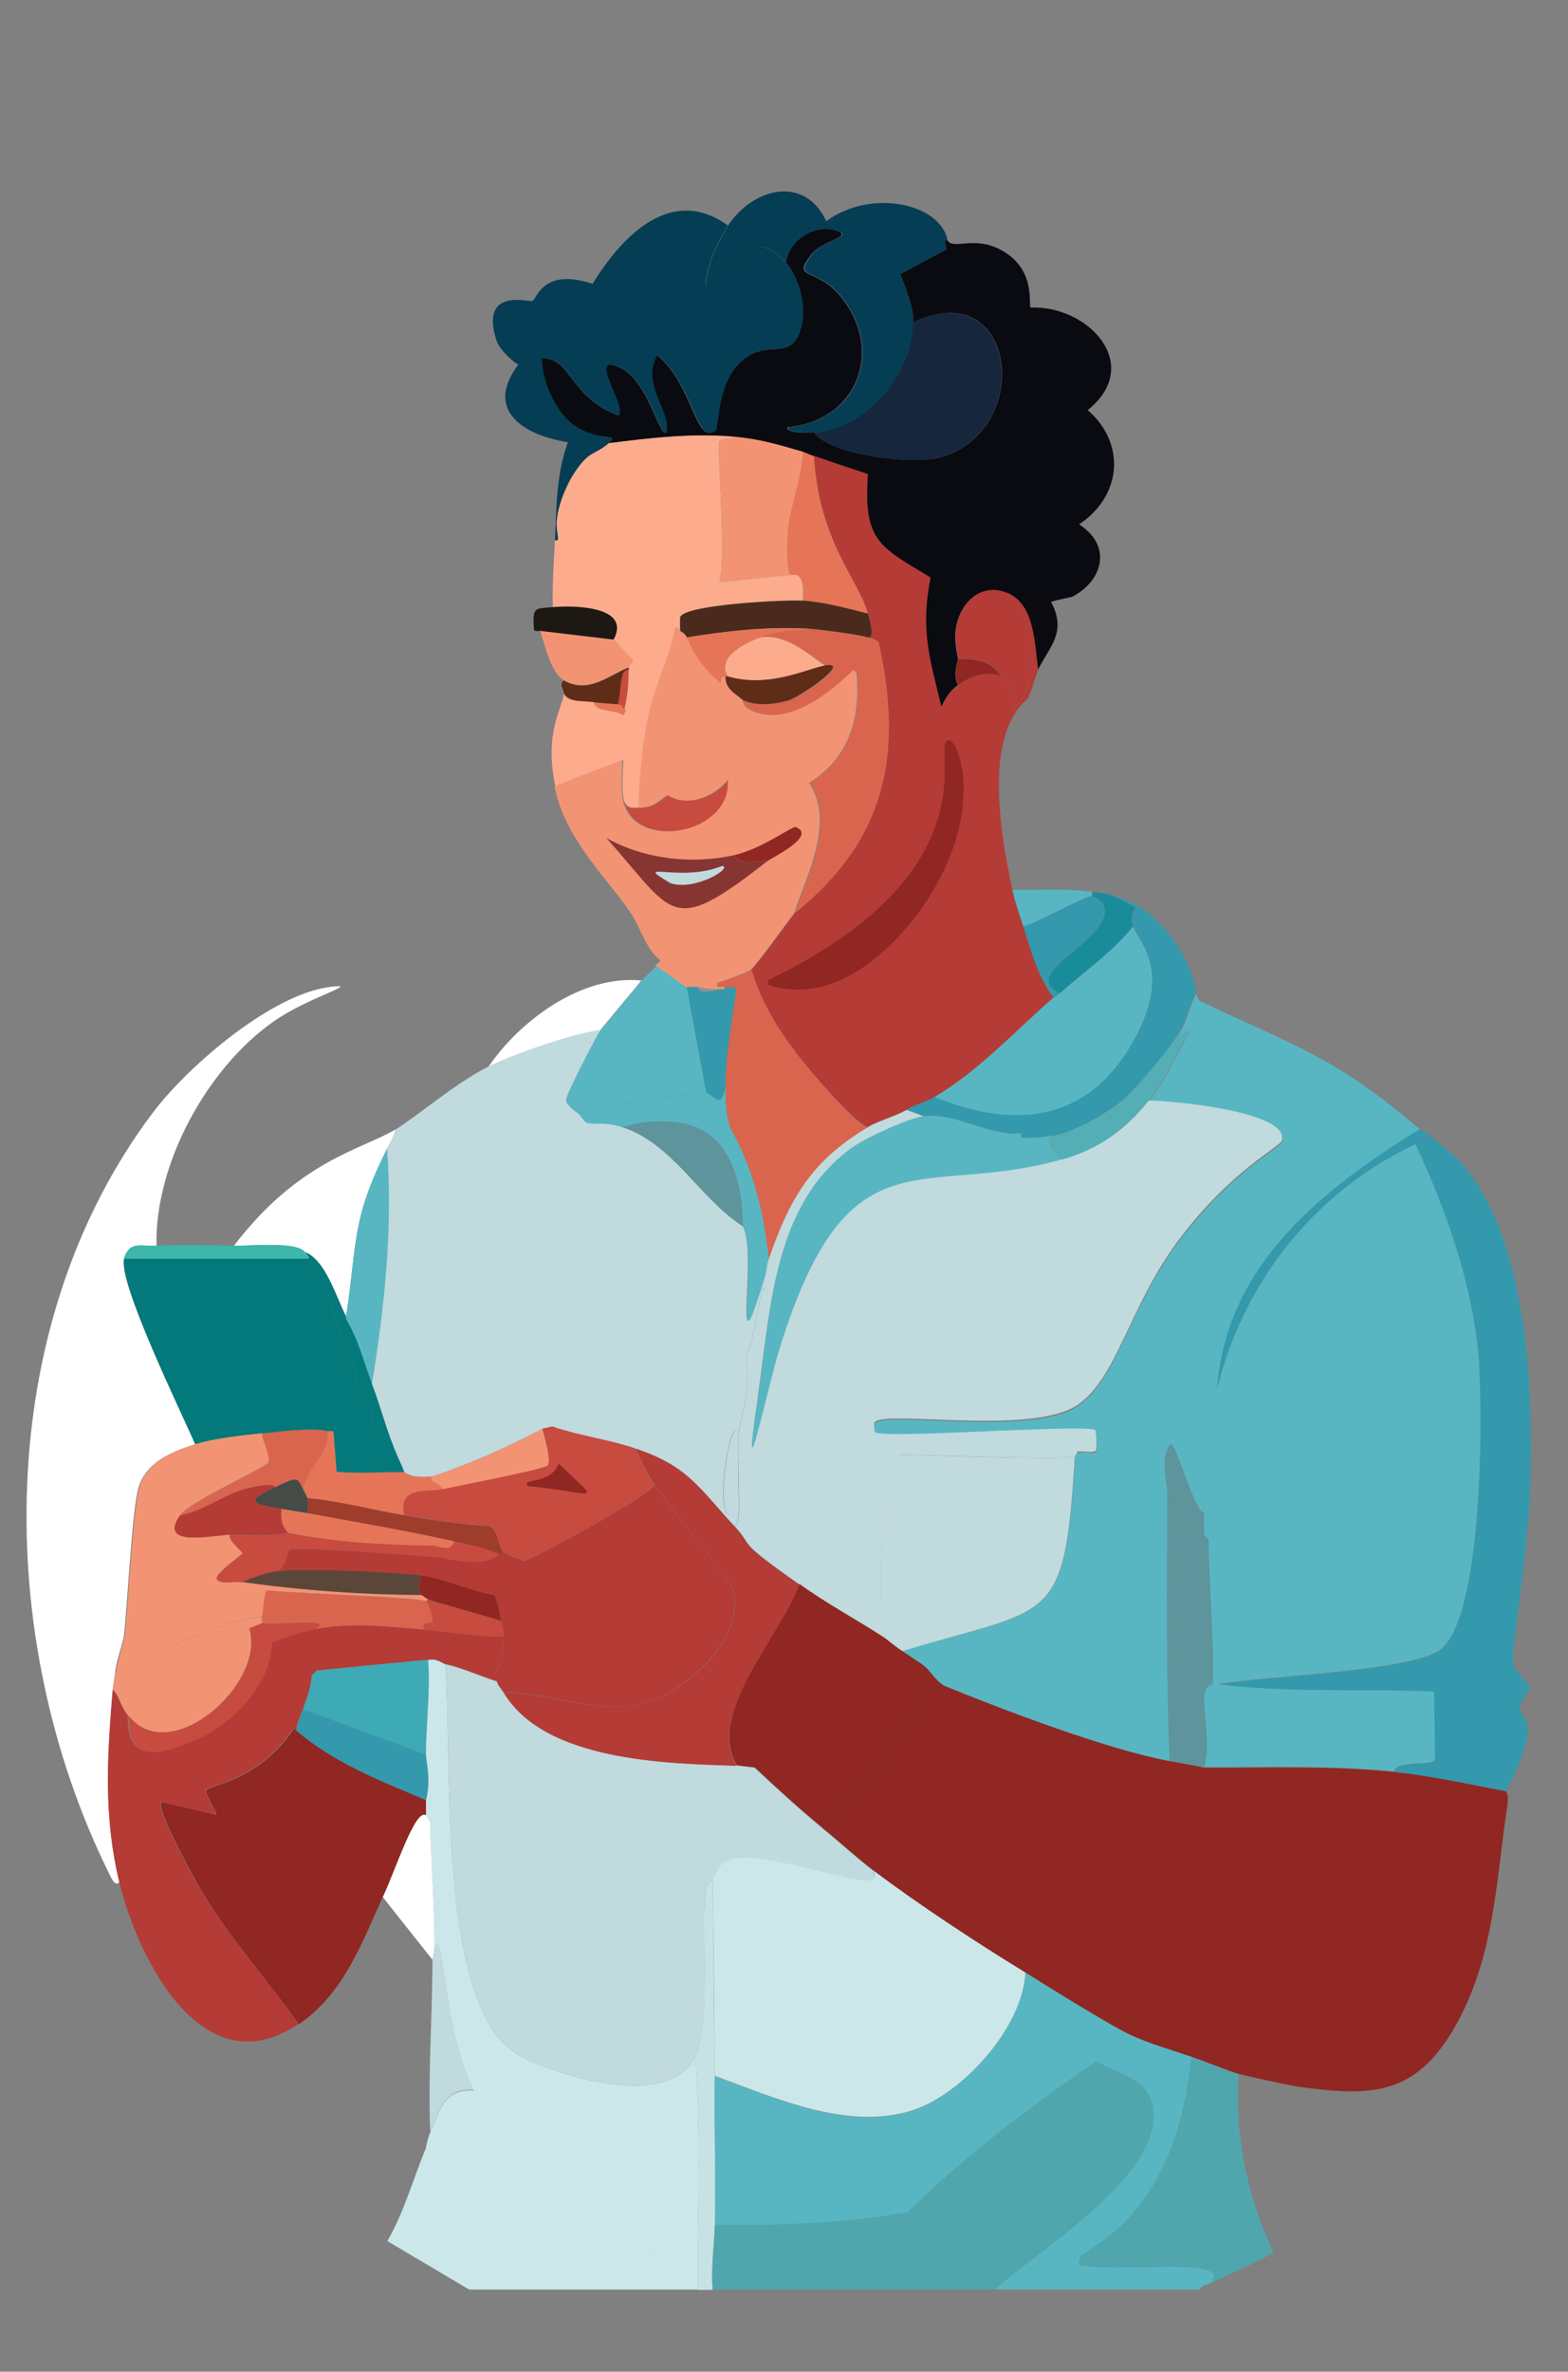 <?xml version="1.0" encoding="utf-8"?>
<!-- Generator: Adobe Illustrator 28.0.0, SVG Export Plug-In . SVG Version: 6.00 Build 0)  -->
<svg version="1.1" id="Ebene_1" xmlns="http://www.w3.org/2000/svg" xmlns:xlink="http://www.w3.org/1999/xlink" x="0px" y="0px"
	 viewBox="0 0 508 768" style="enable-background:new 0 0 508 768;" xml:space="preserve">
<rect x="0" y="0" width="508" height="768" fill="#808080" stroke="none"/>
<style type="text/css">
	.st0{display:none;}
	.st1{display:inline;fill:#D1D1D3;}
	.st2{display:inline;fill:#FDFDFD;}
	.st3{fill:#FFFFFF;}
	.st4{fill:#3DB6AC;}
	.st5{fill:#04797B;}
	.st6{fill:#3DAAB6;}
	.st7{fill:#3499AC;}
	.st8{fill:#C7E2E5;}
	.st9{fill:#CCE7EA;}
	.st10{fill:#50A6AD;}
	.st11{fill:#58B6C2;}
	.st12{fill:#C0DADE;}
	.st13{fill:#5E949C;}
	.st14{fill:#0A0B10;}
	.st15{fill:#053D54;}
	.st16{fill:#15263D;}
	.st17{fill:#54AEB5;}
	.st18{fill:#198C9C;}
	.st19{fill:#FCAC8D;}
	.st20{fill:#F29474;}
	.st21{fill:#1D1813;}
	.st22{fill:#E67558;}
	.st23{fill:#B53B36;}
	.st24{fill:#902722;}
	.st25{fill:#DA654E;}
	.st26{fill:#4B2A1E;}
	.st27{fill:#C84B40;}
	.st28{fill:#5F2C18;}
	.st29{fill:#89959A;}
	.st30{fill:#873532;}
	.st31{fill:#9F3D2C;}
	.st32{fill:#454B47;}
	.st33{fill:#5B4739;}
</style>
<g>
	<g id="Background_00000008108410213188554090000013273710703178870949_" class="st0">
		<path class="st1" d="M152,741.4c-84,0-168.1,0-252.1,0c0-357.6,0-357.6,0-715.2c357.6,0,357.6,0,715.2,0c0,357.6,0,357.6,0,715.2
			c-75.4,0-150.9-0.1-226.3,0c0.3-1.4,1.8-1.3,3.5-2.1c2.5-1.2,19.9-9,20.3-10.1c-8.5-18.1-12.5-37.6-11.2-57.6
			c3.6,0.9,16.7,3.7,19.9,4.2c23.2,3.2,37.4,2.6,49.9-19.2s13.4-45.8,16.8-69.5c2.6,0.5,0.6-3.3,1.7-4.2c1-0.8,3.2,1.9,4.5,1
			c1.4-0.9,10.9-27.2,11.9-30.7c20.6-72.9,4.7-189.7-32.1-256.3c-26.8-48.4-73-88.1-126.4-103.7c10.2-5.5,12.6-16.7,2.1-23.4
			c13.6-9.1,15.4-26,2.8-37c18.2-14.7,0.1-34-18.5-33.2c-0.8-0.6,1.7-11.1-7.7-17.5c-9.7-6.6-17.1-0.9-19.2-4.2
			c-2.1-11.8-24.4-17-39.5-6.3c-7.1-15.1-23.8-10.7-31.8,1.4c-18.3-13.2-34.3,3.4-43.7,18.9c-16.3-5.5-18,5.1-19.6,5.6
			c-1.1,0.3-17.2-4.4-11.5,12.9c0.8,2.4,4.6,6.3,7,7.7c-11.2,14.8,1.7,22.8,16.1,25.1c-3.8,10.3-3.7,21.1-4.2,31.8
			c-0.4,7.2-0.9,14.4-0.7,21.7c-6.2,0.5-6.7-0.1-6.3,7.3c0.2,0.7,2.1,0.2,2.1,0.3c1.2,4,3.3,13.6,7.7,16.1c-1.8,1.1,0.1,2.9,0,4.2
			c-0.4,4.6-6.5,12.6-2.8,30c3.8,17.9,17.8,30.2,25.1,41.6c2.9,4.4,4.6,11.1,9.1,14.7c0.2,1.2-0.7,0.7-1.4,1.7
			c-0.5,0.7-4.3,4.1-4.9,4.9c-19.4-1.9-39.4,12.9-49.6,27.9c-10.8,5.3-23.2,16.2-30,20.3c-11.1,6.6-31.5,10.1-52.4,37.7
			c-7.7-0.2-17.6-0.4-25.1,0c-0.6-26.5,16.4-57.5,38.1-72.6c11.5-8,29.2-12.5,18.2-11.2c-18.9,2.3-45.6,25.2-56.9,40.2
			C-2.5,429-2,530.6,35.4,606.4c0.8,1.7,1.9,4.6,3.5,3.1c6,24.8,27,67.2,58,46.1c14.5-9.9,20.3-26,27.2-41.2
			c8,10.1,8,10.1,16.1,20.3c0,18.6-1.5,37.3-0.7,55.9c-0.9,2-1.3,4.6-1.4,4.9c-4.2,10.1-7.1,20.8-12.6,30.4
			C138.7,733.6,138.7,733.6,152,741.4z"/>
		<path class="st2" d="M347.5,193.1c53.4,15.6,99.6,55.3,126.4,103.7c36.8,66.6,52.7,183.4,32.1,256.3c-1,3.5-10.5,29.8-11.9,30.7
			s-3.6-1.8-4.5-1c-1.1,0.9,0.9,4.7-1.7,4.2c0.3-2.1,1-5.2,0-7c12.8-24.5,4.3-23.8,4.2-26.9c-0.1-1.7,3.6-6.1,3.5-7
			c0-0.5-5.3-6-5.6-7.7c-0.5-2.7,4.9-36.5,5.6-55.2c1.1-31.5-0.2-79.9-21-105.5c-3.2-4-7.4-6.8-11.2-10.1c-1.2-1.1-2.9-1.6-3.5-2.1
			c-28.1-23.8-39.1-26.2-71.6-41.9c-0.5-1-0.5-1-1-2.1c-1.1-12.6-13.9-29.1-26.5-31.4c-2.8-1.1-4.2-1-7-1.4
			c-8.7-1.2-17.2-0.5-25.8-0.7c-3.7-17.2-9.6-49.6,4.9-61.8c1.7-3.2,2-6.1,3.5-9.4c3.4-7.2,9.6-12,4.2-22
			C342.8,194.1,347.2,193.3,347.5,193.1z"/>
	</g>
	<g>
		<g>
			<path class="st3" d="M50.7,403.4c-4.9,0.3-8.8-1.7-10.5,4.2c-2.1,7.5,18.8,50.2,23,60.1c-7.3,2.3-15.5,5.5-18.2,13.6
				c-2.2,6.6-3.7,38.6-4.9,48.9c-0.9,3.8-2.4,7.6-2.8,11.5c-0.2,1.9-0.7,3.7-0.7,5.6c-1.9,21.7-3,40.8,2.1,62.2
				c-1.5,1.5-2.7-1.5-3.5-3.1C-2.2,530.6-2.7,429.1,49.9,359.8c11.4-14.9,38.1-37.8,56.9-40.2c11-1.4-6.7,3.1-18.2,11.2
				C67.1,345.9,50.1,376.9,50.7,403.4z"/>
			<path class="st3" d="M128.2,365.7c-0.5,2.2-1.8,4.3-2.8,6.3c-11.7,23.4-9.5,29.8-13.3,54.5c-3.4-6.6-6.5-18.1-13.3-21
				c-2.5-3.6-17.8-2-23-2.1C96.8,375.8,117.1,372.3,128.2,365.7z"/>
			<path class="st3" d="M207.8,317.5c-3.4,4.2-12.7,15.2-13.3,16.1c-9.7,1.4-27.6,7.6-36.3,11.9
				C168.5,330.4,188.4,315.6,207.8,317.5z"/>
		</g>
		<g>
			<g>
				<path class="st4" d="M50.7,403.4c7.5-0.4,17.4-0.2,25.1,0c5.3,0.1,20.6-1.5,23,2.1c0.5,0.8,1.6,1.7,1,2.1c-29.9,0-29.9,0-59.7,0
					C41.9,401.7,45.8,403.6,50.7,403.4z"/>
				<path class="st5" d="M112.2,426.4c0,0.3,0,0.3,0,0.7c-13.8-23.2,1.2,12.1,3.5,17.8c0.3,0.8-0.7,1.3-0.7,1.4
					c0.3,0.7,5.9,7.9,5.6,14.7c5.7,2.4,4.1,9,8.4,10.8c0.7,1.6,1.5,3.2,2.1,4.9c-7.3,0-14.7,0.5-22,0c-0.5-6.5-0.5-6.5-1-12.9
					c-0.4-0.7-1.5-0.2-2.1-0.3c-5.2-1.3-15.4,0.2-21,0.7c-6,0.5-16.1,1.7-21.7,3.5c-4.3-9.9-25.2-52.6-23-60.1c29.9,0,29.9,0,59.7,0
					c0.6-0.4-0.5-1.3-1-2.1C105.6,408.3,108.8,419.8,112.2,426.4z"/>
				<path class="st5" d="M112.2,427.1c4.3,7.3,5.5,13.4,8.4,21c3,8,4.9,15.8,8.4,23.7c-4.3-1.8-2.7-8.4-8.4-10.8
					c0.3-6.8-5.3-13.9-5.6-14.7c0-0.1,1-0.6,0.7-1.4C113.4,439.2,98.4,403.9,112.2,427.1z"/>
			</g>
			<g>
				<path class="st6" d="M138.7,537.5c0.8,10.2-0.7,20.6-0.7,30.7c-19.9-7.3-19.9-7.3-39.8-14.7c1.2-3.5,2.7-7,2.8-10.8
					c0.9-0.9,0.9-0.9,1.7-1.7C120.7,539.2,120.7,539.2,138.7,537.5z"/>
				<path class="st7" d="M138,568.2c0,1.8,1.8,7.9,0,14.7c-14.6-6.1-29.7-11.9-41.9-22.4c0.1-2.5,1.3-4.7,2.1-7
					C118.1,560.9,118.1,560.9,138,568.2z"/>
			</g>
		</g>
		<g>
			<path class="st8" d="M231.6,672.3c-0.3,16.1,0.4,32.1,0,48.2c-0.2,6.9-1.3,14-0.7,21c-1.6,0-3.3,0-4.9,0c0-2.8,0-5.6,0-8.4
				c0.4-22.4,0.9-44.8-0.7-67.1c5.1-10.3,1.6-46.1,3.5-54.8c0.3-1.5,2-2.3,2.1-2.4C231.2,640.5,231.2,640.5,231.6,672.3z"/>
			<g>
				<path class="st9" d="M226,733c0,2.8,0,5.6,0,8.4c-24.7,0-49.4,0-74,0c-13.3-7.9-13.3-7.9-26.5-15.7c5.5-9.6,8.4-20.3,12.6-30.4
					c21.7,32.2,69.3,31,73,32.8C211.8,728.5,209,732.9,226,733z"/>
				<path class="st9" d="M144.3,538.9c2.3,28.8-2.8,106,21.3,125c7.1,5.6,50.1,21.5,59.7,2.1c1.6,22.3,1.1,44.7,0.7,67.1
					c-17-0.1-14.2-4.5-15-4.9c-3.7-1.8-51.3-0.6-73-32.8c0.1-0.3,0.5-2.9,1.4-4.9c3.3-7.3,4.2-14,14-13.6
					c-8.2-17.5-8.8-36.9-11.2-46.8c-0.1-0.5-0.9-0.4-1.4-0.3c-0.1-13.1-1.1-26.3-1.4-39.5c0-0.2-1.4-2.3-1.4-2.4c0-1.6,0-3.3,0-4.9
					c1.8-6.8,0-12.8,0-14.7c0-10.2,1.5-20.5,0.7-30.7C141.6,536.9,143.1,538.6,144.3,538.9z"/>
			</g>
			<g>
				<path class="st10" d="M355.2,667.4c5.4,3.8,16.3,5.1,18.2,14.3c4.5,22.5-36.7,46.4-51,59.7c-30.5,0-61,0-91.5,0
					c-0.6-7,0.5-14,0.7-21c20.8,0.1,41.9-0.5,62.5-4.2C312.9,697.8,333.7,682.4,355.2,667.4z"/>
				<g>
					<path class="st11" d="M386,666c-4.9,52.7-34.2,61.5-36,65c-0.5,0.9-0.4,1.5-0.3,2.4c13.9,2.7,50.2-3.1,42.6,5.9
						c-1.7,0.8-3.2,0.7-3.5,2.1c-22.1,0-44.2,0-66.4,0c14.3-13.3,55.5-37.3,51-59.7c-1.8-9.2-12.8-10.5-18.2-14.3
						c2.7-1.9,6.9-6.4,11.2-8.4C372.5,661.8,379.6,663.8,386,666z"/>
					<path class="st10" d="M401.3,671.6c-1.3,20,2.7,39.5,11.2,57.6c-0.3,1.1-17.7,8.9-20.3,10.1c7.6-9-28.7-3.3-42.6-5.9
						c-0.1-0.9-0.1-1.6,0.3-2.4c1.8-3.4,31.1-12.3,36-65C390.1,667.4,398.7,670.9,401.3,671.6z"/>
				</g>
			</g>
			<path class="st3" d="M138,587.8c0,0.1,1.4,2.2,1.4,2.4c0.3,13.1,1.3,26.4,1.4,39.5c0,3.1-0.7,4.1-0.7,4.9
				c-8-10.1-8-10.1-16.1-20.3C128.7,604,134.6,585.5,138,587.8z"/>
			<path class="st12" d="M139.4,690.4c-0.8-18.6,0.7-37.3,0.7-55.9c0-0.8,0.7-1.8,0.7-4.9c0.5,0,1.3-0.2,1.4,0.3
				c2.4,9.9,3,29.3,11.2,46.8C143.6,676.4,142.7,683.1,139.4,690.4z"/>
			<path class="st11" d="M366.4,659c-4.2,2-8.5,6.5-11.2,8.4c-21.5,15-42.3,30.4-61.1,48.9c-20.6,3.7-41.7,4.3-62.5,4.2
				c0.4-16-0.3-32.1,0-48.2c19.7,7.2,43.1,17.8,63.9,11.2c16.3-5.2,35.8-26.9,36.7-44.7C340.2,643.7,359.9,656,366.4,659z"/>
			<path class="st12" d="M161,544.5c0.3,1.3,1.5,2.4,2.1,3.5c13.3,22.2,52.6,23,75.4,23.7c3,0.3,3,0.3,5.9,0.7
				c7.2,6.7,14.4,13.3,22,19.6c5.6,4.6,11,9.5,16.8,14c-0.1,0.9,0.2,2,0,2.4c-1.8,4.2-39.8-11.2-48.5-5.2c-1.9,1.3-2.9,3.6-3.8,5.6
				c-0.1,0.1-1.8,0.9-2.1,2.4c-1.9,8.7,1.7,44.5-3.5,54.8c-9.7,19.4-52.6,3.5-59.7-2.1c-24.1-19-19-96.2-21.3-125
				C149.8,540.1,155.6,542.8,161,544.5z"/>
			<path class="st9" d="M283.3,605.9c14,10.6,33.8,23.6,48.9,32.8c-0.8,17.8-20.4,39.5-36.7,44.7c-20.8,6.6-44.3-4-63.9-11.2
				c-0.3-31.8-0.3-31.8-0.7-63.6c1-2,1.9-4.3,3.8-5.6c8.8-6,46.7,9.4,48.5,5.2C283.5,608,283.2,606.8,283.3,605.9z"/>
			<path class="st11" d="M460,365.7c-32,19.8-63,44.5-65.7,84.5c-3.4,14-4.5,25.4-4.2,39.8c-3.3-0.8-8.9-22.3-10.8-22.4
				c-3.6,4.7-1,11.4-1,16.8c-0.2,28.6-0.4,57.3,0.7,85.9c-19.7-3.6-53.5-16.4-73-24.4c-3.5-2.2-4.3-5-7.3-7
				c-2.1-1.4-4.2-2.8-6.3-4.2c48.6-14.8,52.6-7.5,55.9-62.9c0.1,0,0.4-1.2,1-1.4c1.2-0.3,5.3,0.5,5.9-0.3c0.2-0.3,0.1-6.3-0.3-6.6
				c-2.9-2.1-68.2,2.9-71.2,0.7c-0.5-0.3-0.5-2.7-0.3-3.1c2.1-4.6,51.2,4.5,66-5.9c13-9.2,16.5-32.2,33.2-54.1
				c16.9-22.2,32.2-29.2,32.8-31.4c2.6-9.6-37.7-13.1-43.3-12.9c5.4-6.8,9.1-15.1,13.3-22.7c-1.5-1.1-2.3,3.2-2.8-0.3
				c2.1-3.7,2.9-8.1,4.9-11.9c0.5,1,0.5,1,1,2.1C420.9,339.5,431.9,341.8,460,365.7z"/>
			<path class="st7" d="M463.5,367.7c-1.4,1-3.3,2.1-4.9,2.8c-32.6,15.3-55.9,44.7-64.3,79.6c2.6-40.1,33.7-64.8,65.7-84.5
				C460.6,366.1,462.2,366.7,463.5,367.7z"/>
			<g>
				<path class="st7" d="M487.9,580.1c-12-2.3-24.1-5-36.3-6.3c1.3-3.9,12.3-1.7,13.3-3.8c-0.2-11-0.2-11-0.3-22
					c-23.4-1.2-46.9,0.5-70.2-2.4c15-2.9,60.6-4,71.6-10.8c14.8-9.1,14.5-79.9,12.9-96.7c-2.2-23.4-10.5-46.2-20.3-67.4
					c1.6-0.7,3.5-1.8,4.9-2.8c3.8,3.3,8,6.2,11.2,10.1c20.8,25.6,22.1,73.9,21,105.5c-0.7,18.7-6.1,52.5-5.6,55.2
					c0.3,1.7,5.5,7.2,5.6,7.7c0.1,0.9-3.6,5.3-3.5,7C492.2,556.3,500.7,555.5,487.9,580.1z"/>
				<path class="st11" d="M458.6,370.5c9.8,21.2,18,44,20.3,67.4c1.6,16.8,1.9,87.6-12.9,96.7c-11,6.8-56.6,8-71.6,10.8
					c23.3,2.9,46.8,1.3,70.2,2.4c0.2,11,0.2,11,0.3,22c-1,2.2-12-0.1-13.3,3.8c-20.4-2.1-40.9-1.3-61.5-1.4
					c3.1-11.3-3.4-25.9,2.8-26.9c0.4-15.6-1.2-31.2-1.4-46.8c-0.4-0.5-1.4-1-1.4-1.7c-0.1-2.3,0-4.7,0-7
					c-0.3-14.4,0.8-25.8,4.2-39.8C402.7,415.2,426,385.8,458.6,370.5z"/>
			</g>
			<path class="st13" d="M390.1,497c0,0.7,1,1.2,1.4,1.7c0.2,15.6,1.8,31.2,1.4,46.8c-6.2,1,0.3,15.6-2.8,26.9
				c-3.7-0.8-7.4-1.4-11.2-2.1c-1.1-28.6-0.9-57.3-0.7-85.9C384.2,490.7,384.2,490.7,390.1,497z"/>
			<path class="st12" d="M348.2,471.8c-5.9,0.9-45-0.6-56.9-0.7c-6.2,2.7-7.2,51.5-4.5,59.4c-9.1-6-19-11.2-27.9-17.5
				c-21.2-14.9-14.2-11.6-21-18.9c2.6-0.3,1.1-12.7,1.4-21c0.1-3-0.2-6.1,0-9.1c0.1-1.4,2.5-11.2,2.8-13.3c-0.4,3.3,1.3,1.8,3.5,1.4
				c-5.8,39.2,2.8-2.2,7-15.7c22.3-71.6,45.7-48.2,91.5-61.1c11.7-3.3,20.4-9.4,27.9-18.9c5.6-0.2,45.9,3.3,43.3,12.9
				c-0.6,2.2-15.9,9.2-32.8,31.4c-16.7,21.9-20.2,45-33.2,54.1c-14.8,10.4-63.9,1.4-66,5.9c-0.2,0.4-0.1,2.8,0.3,3.1
				c3.1,2.2,68.3-2.8,71.2-0.7c0.5,0.3,0.5,6.4,0.3,6.6c-0.6,0.9-4.7,0.1-5.9,0.3C348.7,470.6,348.3,471.8,348.2,471.8z"/>
			<path class="st11" d="M120.5,448.1c-2.8-7.5-4.1-13.7-8.4-21c0-0.3,0-0.3,0-0.7c3.8-24.6,1.6-31,13.3-54.5
				C127.3,397.3,124.7,423.2,120.5,448.1z"/>
			<path class="st12" d="M299.3,361.5c-4.5,0.5-18.4,6.8-22.7,9.8c-26,18.1-26.9,52.6-31.1,81c-2.2,0.5-3.9,1.9-3.5-1.4
				c0.5-3.9-0.3-8.9,0-12.9c3-6.4,3.1-13.4,4.9-20.3c0.2-0.6,1.7,0.9,0.7-3.8c0.6-1.8,0.7-4.3,1.4-6.3c6.7-19.4,13.8-31.8,32.1-42.6
				c3.8-2.2,8.8-3.4,12.6-5.6C296.5,360.4,296.5,360.4,299.3,361.5z"/>
			<g>
				<path class="st12" d="M194.6,333.5c-1.6,2.5-11.3,21.2-11.2,22.7c0.1,1.6,3,3.7,4.2,4.5c0.2,0.1,1.8,2.6,2.4,2.8
					c2.9,0.8,5.2-0.6,11.5,1.4c16.5,5.3,25.1,23.1,39.1,32.1c5.1,8.5-4,52.6,7,16.8c1,4.8-0.5,3.2-0.7,3.8
					c-1.8,6.8-1.9,13.9-4.9,20.3c-0.3,4.1,0.5,9,0,12.9c-0.2,2.1-2.7,11.9-2.8,13.3c-2.9-6.2-7.9,27.5-2.4,26.5
					c2.8-0.5-1-16.7,2.4-17.5c-0.3,8.2,1.2,20.7-1.4,21c-11.6-12.6-15.1-19.4-32.1-25.1c-8.7-2.9-18.2-4.1-26.9-7
					c-1.6,0.3-1.6,0.3-3.1,0.7c-11.5,6-23.3,11.3-35.6,15.4c-7.7,0.8-8.6-1.4-9.1-1.4c-0.6-1.7-1.4-3.3-2.1-4.9
					c-3.5-7.9-5.4-15.8-8.4-23.7c4.1-24.9,6.8-50.8,4.9-76.1c1-2,2.3-4,2.8-6.3c6.8-4.1,19.2-14.9,30-20.3
					C166.9,341.1,184.9,334.9,194.6,333.5z"/>
				<path class="st12" d="M239.3,464.1c-0.2,3,0.1,6.1,0,9.1c-3.4,0.7,0.4,17-2.4,17.5C231.4,491.6,236.4,457.9,239.3,464.1z"/>
			</g>
			<g>
				<path class="st14" d="M263.7,140c5.8,7.6,31.3,10.2,39.5,8.4c32.3-7.3,26.6-60.2-7.3-44c0-5.1-2.5-10.9-4.2-15.7
					c7.5-4,7.5-4,15-8c-1.5-4.3,0.4-2.6,0.3-2.8c2.1,3.3,9.5-2.4,19.2,4.2c9.4,6.4,6.9,16.9,7.7,17.5c18.6-0.8,36.8,18.5,18.5,33.2
					c12.6,11,10.9,27.9-2.8,37c10.5,6.7,8.1,17.9-2.1,23.4c-0.3,0.2-4.7,0.9-7,1.7c5.4,10-0.8,14.8-4.2,22c-1.2-7.4-1-20.5-9.1-24.4
					c-8.9-4.3-16,2.2-17.5,10.8c-0.8,4.5,0.7,9.6,0.7,10.1c0,0.4-1.9,5.4,0,8.4c-3.2,2.4-3.8,4.1-5.6,7.3
					c-3.8-15.8-6.9-25.1-3.5-41.9c-16.7-10.1-21.8-12-20.3-33.5c-5.8-1.9-11.6-4-17.5-5.9c-1.2-0.4-2.4-1.1-3.5-1.4
					c-8-2.4-13.8-4.1-22.4-4.9c-13.7-1.2-26.9,0.3-40.5,2.1c4-3.8-2.2,0-10.8-5.6c-6.2-4-10.9-14.7-10.8-22
					c9.6-0.4,8.8,12.5,24.8,18.5c3.2-2.3-10.8-21,0.7-15.4c9,4.4,12.3,21.5,14.7,21c2.2-6.1-8.5-16-2.8-25.1
					c11.7,9.5,12.2,29.1,18.9,24.4c0.9-0.6,0.5-13.4,6.6-20.6c8.1-9.5,15.7-2.6,19.6-9.1c4.2-7,1.7-18.8-3.5-24.8
					c1.2-7.9,10.6-13,17.8-9.8c2.3,2.1-5.9,2.9-9.4,7.3c-6.8,8.6,1.7,3.8,9.8,14c13.8,17.4,4.8,40-17.5,41.9
					C254,140.4,263,140.1,263.7,140z"/>
				<path class="st15" d="M235.8,73c-0.6,0.9-4.7,8.7-4.9,9.4c-8,25,7.6-3.5,16.4-2.4c1.6,0.2,6.1,3.4,7.3,4.9
					c5.2,6,7.7,17.8,3.5,24.8c-3.9,6.4-11.4-0.4-19.6,9.1c-6.1,7.2-5.7,20-6.6,20.6c-6.6,4.7-7.2-15-18.9-24.4
					c-5.7,9.2,5,19,2.8,25.1c-2.4,0.5-5.6-16.5-14.7-21c-11.5-5.6,2.5,13-0.7,15.4c-16-6-15.2-18.9-24.8-18.5
					c-0.1,7.3,4.6,18,10.8,22c8.7,5.6,14.8,1.8,10.8,5.6c-2.5,2.3-5.3,3-7.3,4.9c-4.6,4.3-8.6,13-9.4,19.2c-0.7,5,1.5,8.2-0.7,7.3
					c0.5-10.7,0.4-21.5,4.2-31.8c-14.4-2.3-27.2-10.3-16.1-25.1c-2.3-1.4-6.2-5.2-7-7.7c-5.7-17.4,10.4-12.6,11.5-12.9
					c1.6-0.5,3.2-11,19.6-5.6C201.5,76.4,217.5,59.8,235.8,73z"/>
				<path class="st15" d="M307,77.9c0,0.2-1.8-1.5-0.3,2.8c-7.5,4-7.5,4-15,8c1.7,4.8,4.2,10.6,4.2,15.7c0.1,16.4-15.3,35-32.1,35.6
					c-0.7,0-9.8,0.3-8.4-1.7c22.3-1.9,31.2-24.5,17.5-41.9c-8-10.2-16.5-5.4-9.8-14c3.5-4.5,11.7-5.2,9.4-7.3
					c-7.2-3.2-16.6,1.9-17.8,9.8c-1.3-1.5-5.7-4.7-7.3-4.9c-8.8-1.1-24.4,27.5-16.4,2.4c0.2-0.7,4.3-8.5,4.9-9.4
					c8-12.1,24.7-16.5,31.8-1.4C282.6,60.8,304.9,66.1,307,77.9z"/>
				<path class="st16" d="M263.7,140c16.8-0.7,32.2-19.2,32.1-35.6c33.9-16.1,39.7,36.7,7.3,44C295,150.3,269.5,147.6,263.7,140z"/>
			</g>
			<path class="st12" d="M348.2,471.8c-3.3,55.3-7.3,48.1-55.9,62.9c-3-2-5.3-4-5.6-4.2c-2.6-7.9-1.7-56.6,4.5-59.4
				C303.2,471.3,342.4,472.7,348.2,471.8z"/>
			<path class="st17" d="M372,356.6c-7.5,9.4-16.2,15.5-27.9,18.9c-3-1.3-5.9-6.6-2.8-7.7c6.3-1.1,17-7.1,22-11.2
				c4.8-3.9,16.2-17.7,19.2-23c0.5,3.5,1.3-0.8,2.8,0.3C381.1,341.5,377.4,349.8,372,356.6z"/>
			<path class="st13" d="M390.1,490c0,2.3-0.1,4.7,0,7c-5.9-6.3-5.9-6.3-11.9-12.6c0-5.4-2.6-12,1-16.8
				C381.2,467.6,386.8,489.1,390.1,490z"/>
			<g>
				<g>
					<path class="st11" d="M222.5,319.6c3.1,17.1,3.1,17.1,6.3,34.2c-2.1-0.1-36.6,4.4-41.2,7c-1.2-0.9-4.1-3-4.2-4.5
						c-0.1-1.5,9.5-20.2,11.2-22.7c0.6-0.9,9.9-11.9,13.3-16.1c0.6-0.8,4.4-4.1,4.9-4.9C217.6,316.1,217.6,316.1,222.5,319.6z"/>
					<path class="st13" d="M220.4,363.6c16.2,2.6,20,19.2,20.3,33.5c-14.1-9-22.6-26.8-39.1-32.1C207.7,363,214.2,362.5,220.4,363.6
						z"/>
					<path class="st11" d="M236.5,365c7.5,13.1,11,27.7,12.6,42.6c-0.7,2-0.8,4.5-1.4,6.3c-10.9,35.8-1.9-8.2-7-16.8
						c-0.2-14.3-4-30.9-20.3-33.5c-1.7-3.3,7.3-0.9,9.4,0C233.5,365.2,236,371.9,236.5,365z"/>
					<path class="st11" d="M236.5,365c-0.5,7-3,0.2-6.6-1.4c-2.1-0.9-11.1-3.3-9.4,0c-6.2-1-12.8-0.5-18.9,1.4
						c-6.3-2-8.6-0.6-11.5-1.4c-0.7-0.2-2.3-2.7-2.4-2.8c4.6-2.6,39.1-7,41.2-7c1.4,0,5.5,7,6.3-3.5C235,355.6,235,359.7,236.5,365z
						"/>
					<path class="st7" d="M226,319.6c0.3,2.7,5.5,1.3,7.7,0.7c0.5-0.1,1.4,0.4,1.4-0.7c1.1,0.3,2.6-0.6,3.5,1
						c-1.3,8.9-3.4,20.9-3.5,29.7c-0.8,10.5-4.8,3.5-6.3,3.5c-3.1-17.1-3.1-17.1-6.3-34.2C223.6,319.7,224.9,319.4,226,319.6z"/>
				</g>
				<g>
					<path class="st7" d="M387.4,321.6c-2,3.8-2.8,8.1-4.9,11.9c-3,5.4-14.4,19.1-19.2,23c-5,4.1-15.7,10.1-22,11.2
						c-2.6,0.5-7.5,0.9-10.1,0.7c-0.5,0-0.2-1.3-0.7-1.4c-10.6,0.9-20.3-6.7-31.1-5.6c-2.8-1-2.8-1-5.6-2.1c2.8-1.7,6.3-2.6,9.1-4.2
						c26.7,11,50.4,7.8,65-19.2c12.1-22.5,0.5-31.6-0.7-36c-0.6-2.3-0.6-3.9,0.7-5.9c-0.1-0.5-6.1-3.5-7-3.8
						C373.5,292.6,386.3,309,387.4,321.6z"/>
					<path class="st18" d="M360.8,290.2c0.9,0.4,6.9,3.4,7,3.8c-1.3,2-1.3,3.7-0.7,5.9c-6.9,8.6-15.6,14.5-23.7,21.7
						c-14.5-6.5,19.3-18,14-29c-0.2-0.5-2.7-2.4-3.5-2.4c0-0.7,0-0.7,0-1.4C356.6,289.2,358,289.1,360.8,290.2z"/>
					<path class="st11" d="M353.8,288.8c0,0.7,0,0.7,0,1.4c-2.3-0.2-18,8.9-22.4,9.8c-1.3-4.1-2.6-7.6-3.5-11.9
						C336.7,288.3,345.2,287.6,353.8,288.8z"/>
					<path class="st11" d="M367.1,300c1.2,4.4,12.8,13.4,0.7,36c-14.5,27-38.2,30.2-65,19.2c14.1-8.3,26.2-21.4,38.4-32.1
						c0.1-0.1,0.1,0.3,2.1-1.4C351.5,314.5,360.2,308.5,367.1,300z"/>
					<path class="st7" d="M343.3,321.6c-2,1.7-2,1.3-2.1,1.4c-5.1-6.9-7.3-15.2-9.8-23c4.3-0.8,20.1-10,22.4-9.8
						c0.8,0.1,3.3,2,3.5,2.4C362.6,303.6,328.8,315.2,343.3,321.6z"/>
				</g>
			</g>
			<path class="st11" d="M341.3,367.7c-3.1,1.1-0.2,6.4,2.8,7.7c-45.8,13-69.2-10.5-91.5,61.1c-4.2,13.5-12.8,54.9-7,15.7
				c4.2-28.4,5-63,31.1-81c4.3-3,18.2-9.3,22.7-9.8c10.8-1.1,20.5,6.5,31.1,5.6c0.5,0.1,0.2,1.4,0.7,1.4
				C333.7,368.6,338.6,368.2,341.3,367.7z"/>
			<g>
				<path class="st19" d="M237.9,141.4c-0.9,1.6-4.2-0.2-4.9,1.7c-0.7,2.2,2.4,39.2,0,45.4c11.9-1.2,11.9-1.2,23.7-2.4
					c4-0.5,3.5,5.3,3.5,8.4c-5.3-0.4-38,1.2-39.8,5.2c-0.1,0.3-0.1,3.8,0,4.5c-0.7-0.5-0.7-0.5-1.4-1c-1.7,9.4-6.3,17.9-8.4,27.2
					c-2.2,9.9-3.2,21-3.5,31.1c-2.1,0.1-4,0.4-4.9-2.1c-1-4.2-0.3-9-0.3-13.3c-11,4.2-11,4.2-22,8.4c-3.7-17.5,2.4-25.4,2.8-30
					c1.5,3,6.1,2.2,9.8,2.8c-0.2,3.2,6.7,2.3,9.4,4.2c1.4-2,0.3-2,0.3-2.1c1.1-4.2,1.3-8.3,1.4-12.6c0-0.2,0-0.5,0-0.7
					c0-1,1.7-1.3,1.4-2.4c-3.1-3.3-3.1-3.3-6.3-6.6c5.8-10.7-12.6-11-19.6-10.5c-0.2-7.2,0.3-14.4,0.7-21.7c2.2,0.8,0-2.4,0.7-7.3
					c0.8-6.2,4.8-14.9,9.4-19.2c2-1.9,4.9-2.6,7.3-4.9C210.9,141.8,224.2,140.2,237.9,141.4z"/>
				<path class="st20" d="M198.8,207.1c3.1,3.3,3.1,3.3,6.3,6.6c0.3,1.2-1.4,1.5-1.4,2.4c-5.9,2.1-12.8,8.8-21,4.2
					c-4.3-2.4-6.4-12.1-7.7-16.1C186.9,205.7,186.9,205.7,198.8,207.1z"/>
				<path class="st21" d="M179.2,196.6c6.9-0.6,25.4-0.3,19.6,10.5c-11.9-1.4-11.9-1.4-23.7-2.8c0-0.1-1.9,0.3-2.1-0.3
					C172.5,196.5,173,197.1,179.2,196.6z"/>
				<path class="st20" d="M260.2,146.3c-0.3,7.9-4.3,18.3-4.9,25.5c-0.4,4.9-0.5,15.4,1.4,14.3c-11.9,1.2-11.9,1.2-23.7,2.4
					c2.4-6.2-0.7-43.2,0-45.4c0.7-2,4-0.1,4.9-1.7C246.5,142.2,252.2,144,260.2,146.3z"/>
				<path class="st22" d="M263.7,147.7c1.7,28.1,14.5,40,17.5,51c-6.7-1.7-14.1-3.7-21-4.2c0-3,0.6-8.9-3.5-8.4
					c-1.9,1-1.8-9.5-1.4-14.3c0.6-7.2,4.6-17.6,4.9-25.5C261.3,146.7,262.5,147.3,263.7,147.7z"/>
				<path class="st23" d="M327.3,192.4c7.5,9.6,10.8,28.5,1,37c-0.1-5.4-0.9-6.4-3.8-10.5c-3.5-4.8-8.3-5.8-14-5.6
					c0-0.5-1.5-5.6-0.7-10.1C311.3,194.6,318.4,188.1,327.3,192.4z"/>
				<path class="st24" d="M324.5,219c-4.9-1.7-9.9-0.2-14,2.8c-1.9-2.9,0-8,0-8.4C316.2,213.2,321,214.1,324.5,219z"/>
				<path class="st25" d="M243.5,314c4.2,14.7,13.8,26.9,23.7,38.1c3.1,3.5,11.6,12.8,14,12.9c-18.3,10.8-25.4,23.2-32.1,42.6
					c-1.6-14.9-5-29.5-12.6-42.6c-1.5-5.2-1.4-9.4-1.4-14.7c0.1-8.8,2.2-20.7,3.5-29.7c-0.9-1.7-2.4-0.7-3.5-1
					c-0.7-0.2-1.7,0.1-2.4,0c0-0.7,0-0.7,0-1.4C235,317.7,242.2,314.9,243.5,314z"/>
				<path class="st25" d="M281.2,206.4c1.2,0.5,2.9,0.8,3.5,1.7c8.1,36.3,2.2,64-27.2,87.7c4.4-13,13.3-29.6,4.9-42.3
					c12.9-8.1,16.6-20.8,15.4-35.6c-0.5-0.5-0.5-0.5-1-1c-7.8,7.7-21.3,18.4-32.8,13.3c-3.4-1.5-3-3.3-3.1-3.5
					c4.6,2.1,10.3,1.5,15,0c3.7-1.1,20.6-12.7,11.5-11.2c-6.3-4.4-12.9-10.3-21-9.1c7-2.5,8.8-1.8,16.1-2.8
					C265.7,203.8,279.1,205.6,281.2,206.4z"/>
				<path class="st26" d="M260.2,194.5c6.9,0.5,14.3,2.5,21,4.2c0.5,1.6,2.5,8.3,0,7.7c-2.1-0.8-15.5-2.6-18.9-2.8
					c-13.4-0.8-26.6,0.7-39.8,2.8c-0.6-1.4-2.1-1.9-2.1-2.1c-0.1-0.7-0.1-4.3,0-4.5C222.2,195.7,254.9,194.2,260.2,194.5z"/>
				<path class="st27" d="M202.3,259.5c0.9,2.5,2.8,2.2,4.9,2.1c4.8-0.2,5.6-1.4,9.4-4.2c6.4,4.2,15.1,0.7,19.6-4.9
					C237.4,270.3,206,275.8,202.3,259.5z"/>
				<path class="st28" d="M240.7,226.7c-2.5-2.2-5.8-3.6-5.6-7.7c0.2,0,0.5,0,0.7,0c13.4,3.9,25.6-2.5,31.4-3.5
					c9.1-1.6-7.9,10-11.5,11.2C251,228.1,245.3,228.8,240.7,226.7z"/>
				<path class="st22" d="M262.3,203.6c-7.2,1-9,0.2-16.1,2.8c-4.7,1.7-14.5,6.5-10.5,12.6c-0.2,0-0.5,0-0.7,0c-2.2,0-1,0.9-1.7,2.1
					c-4.9-4.2-8.4-8.7-10.8-14.7C235.7,204.3,248.9,202.8,262.3,203.6z"/>
				<g>
					<path class="st28" d="M203.7,216.2c0,0.2,0,0.5,0,0.7c-3.1-0.4-2.2,7.1-3.5,11.2c-0.4-0.1-4.8-0.2-7.7-0.7
						c-3.7-0.6-8.2,0.2-9.8-2.8c0.1-1.2-1.8-3.1,0-4.2C190.9,225,197.8,218.3,203.7,216.2z"/>
					<path class="st27" d="M203.7,216.9c-0.1,4.3-0.3,8.4-1.4,12.6c-1.2-0.8-0.2-1-2.1-1.4C201.4,224,200.6,216.5,203.7,216.9z"/>
					<path class="st22" d="M200.2,228.1c1.9,0.4,0.9,0.6,2.1,1.4c0,0.1,1.1,0.1-0.3,2.1c-2.7-1.9-9.6-1-9.4-4.2
						C195.3,227.8,199.8,228,200.2,228.1z"/>
				</g>
				<g>
					<path class="st23" d="M310.5,221.8c4.1-3,9.1-4.5,14-2.8c2.9,4,3.7,5.1,3.8,10.5c9.8-8.5,6.5-27.4-1-37c8.1,4,7.9,17,9.1,24.4
						c-1.5,3.3-1.8,6.2-3.5,9.4c-14.5,12.2-8.6,44.6-4.9,61.8c0.9,4.3,2.2,7.7,3.5,11.9c2.5,7.8,4.7,16.2,9.8,23
						c-12.3,10.7-24.3,23.8-38.4,32.1c-2.7,1.6-6.2,2.5-9.1,4.2c-3.8,2.2-8.8,3.4-12.6,5.6c-2.4-0.2-10.8-9.4-14-12.9
						c-9.9-11.2-19.5-23.4-23.7-38.1c1.6-1.2,11.2-14.6,14-18.2c29.5-23.6,35.3-51.4,27.2-87.7c-0.6-0.9-2.3-1.3-3.5-1.7
						c2.5,0.6,0.5-6,0-7.7c-3-10.9-15.7-22.9-17.5-51c5.8,2,11.6,4,17.5,5.9c-1.5,21.6,3.5,23.4,20.3,33.5
						c-3.4,16.9-0.3,26.1,3.5,41.9C306.7,225.8,307.4,224.1,310.5,221.8z"/>
					<path class="st24" d="M306.7,239.9c3.4-2.8,13.3,22-6.6,52c-10.8,16.2-30.5,34.2-51.3,26.9c0-0.7,0-0.7,0-1.4
						C320.9,282.7,302.7,243.2,306.7,239.9z"/>
				</g>
				<path class="st19" d="M267.2,215.5c-5.8,1-18.1,7.4-31.4,3.5c-4-6.1,5.8-10.9,10.5-12.6C254.3,205.2,261,211.1,267.2,215.5z"/>
				<g>
					<path class="st20" d="M220.4,204.3c0,0.1,1.5,0.7,2.1,2.1c2.5,6,5.9,10.5,10.8,14.7c0.8-1.1-0.4-2.1,1.7-2.1
						c-0.2,4.1,3.1,5.5,5.6,7.7c0.2,0.2-0.3,2,3.1,3.5c11.5,5.1,25-5.6,32.8-13.3c0.5,0.5,0.5,0.5,1,1c1.3,14.8-2.4,27.5-15.4,35.6
						c8.4,12.6-0.5,29.3-4.9,42.3c-2.7,3.5-12.4,17-14,18.2c-1.3,0.9-8.5,3.7-10.8,4.2c0,0.7,0,0.7,0,1.4c0.8,0.1,1.8-0.2,2.4,0
						c0,1.1-0.9,0.6-1.4,0.7c-2.7,0.4-5.1-0.2-7.7-0.7c-1.1-0.2-2.4,0.1-3.5,0c-4.9-3.5-4.9-3.5-9.8-7c0.7-1.1,1.6-0.5,1.4-1.7
						c-4.4-3.5-6.2-10.2-9.1-14.7c-7.4-11.4-21.4-23.7-25.1-41.6c11-4.2,11-4.2,22-8.4c0,4.3-0.6,9,0.3,13.3
						c3.7,16.3,35.2,10.8,33.9-7c-4.5,5.6-13.2,9.1-19.6,4.9c-3.8,2.8-4.6,4-9.4,4.2c0.3-10.1,1.3-21.2,3.5-31.1
						c2.1-9.3,6.7-17.8,8.4-27.2C219.7,203.8,219.7,203.8,220.4,204.3z"/>
					<path class="st24" d="M248.4,279c-3.8-0.9-9,1.6-10.5-2.1c8.9-2,18.9-9.5,19.9-9.1C264.9,270.7,249.9,277.8,248.4,279z"/>
					<path class="st29" d="M233.7,320.2c-2.2,0.6-7.4,2-7.7-0.7C228.6,320,231,320.6,233.7,320.2z"/>
					<g>
						<path class="st30" d="M237.9,276.9c1.5,3.7,6.6,1.2,10.5,2.1c-31.4,24.6-29.8,17.1-52-7.7C208.5,278.2,224.1,280,237.9,276.9z
							"/>
						<path class="st12" d="M234,280.4c3.5,0.6-8.8,8.2-16.8,5.6C204.2,278.2,220.2,286,234,280.4z"/>
					</g>
				</g>
			</g>
			<g>
				<g>
					<path class="st23" d="M137.3,527.7c8.6,0.7,17.1,2.5,25.8,2.1c0.1,4.6,0.1,7.6-2.8,12.2c2.4,1.6,0.7,2.3,0.7,2.4
						c-5.4-1.7-11.3-4.4-16.8-5.6c-1.2-0.3-2.7-2-5.6-1.4c-18,1.7-18,1.7-36,3.5c-0.9,0.9-0.9,0.9-1.7,1.7
						c-0.1,3.8-1.6,7.3-2.8,10.8c-0.8,2.3-2,4.5-2.1,7c-0.5-0.3-0.5-0.3-1-0.7c-11.2,17-27.5,18.3-28.3,19.9c-0.7,1.3,4,7.6,3.1,8
						c-8.7-2.1-8.7-2.1-17.5-4.2c-2.9,0.7,11.1,26,12.9,29c9.1,15.1,21.3,28.5,31.4,43c-30.9,21.1-52-21.3-58-46.1
						c-5.1-21.3-3.9-40.5-2.1-62.2c2.1,2.1,2.2,5,4.9,8.4c-0.4,15.6,10,12.9,22,7.7c11.6-5,24.4-18.1,24.4-31.4
						c4.6-1.6,8.8-3.3,13.6-4.2C114,525.3,124.8,526.7,137.3,527.7z"/>
					<path class="st24" d="M96.1,560.5c12.2,10.4,27.3,16.3,41.9,22.4c0,1.6,0,3.3,0,4.9c-3.4-2.2-9.3,16.2-14,26.5
						c-6.9,15.2-12.7,31.3-27.2,41.2c-10.1-14.4-22.3-27.8-31.4-43c-1.8-3-15.8-28.3-12.9-29c8.7,2.1,8.7,2.1,17.5,4.2
						c0.8-0.5-3.8-6.7-3.1-8c0.8-1.6,17.1-2.9,28.3-19.9C95.6,560.2,95.6,560.2,96.1,560.5z"/>
				</g>
				<path class="st24" d="M286.8,530.5c0.3,0.2,2.6,2.2,5.6,4.2c2.1,1.4,4.2,2.8,6.3,4.2c-0.1,2.1,2.6,2.6,2.8,4.5
					c0.7,7.4-27.6,42.1-34.9,48.5c-7.6-6.2-14.8-12.8-22-19.6c-3-0.3-3-0.3-5.9-0.7c-9.8-17,13.3-40.3,20.3-58.7
					C267.8,519.3,277.6,524.5,286.8,530.5z"/>
				<g>
					<path class="st24" d="M379,570.3c3.7,0.7,7.5,1.3,11.2,2.1c20.6,0.1,41-0.7,61.5,1.4c12.2,1.3,24.3,4,36.3,6.3
						c1,1.8,0.3,4.9,0,7c-3.4,23.7-4.2,47.7-16.8,69.5s-26.7,22.4-49.9,19.2c-3.2-0.4-16.3-3.3-19.9-4.2c-2.7-0.7-11.2-4.2-15.4-5.6
						c-6.4-2.2-13.5-4.2-19.6-7c-6.5-3-26.2-15.3-34.2-20.3c-15.1-9.2-34.9-22.2-48.9-32.8c-5.8-4.4-11.1-9.4-16.8-14
						c7.4-6.5,35.6-41.2,34.9-48.5c-0.2-2-2.9-2.4-2.8-4.5c3,2,3.8,4.8,7.3,7C325.5,553.9,359.3,566.7,379,570.3z"/>
					<path class="st24" d="M434.5,578c2.6-0.8,19.9,5.2,23.7,7c0.1,3.6,7.8,23.1-0.7,20.3c-1.6-0.5-22.8-23.2-23.4-24.8
						C433.7,579.3,433.2,578.8,434.5,578z"/>
				</g>
				<path class="st23" d="M237.9,494.2c6.7,7.3-0.3,4,21,18.9c-6.9,18.4-30.1,41.7-20.3,58.7c-22.8-0.7-62.2-1.5-75.4-23.7
					c13.5-0.2,26.6,6.2,42.3,4.2c14.7-1.9,37.2-21.9,31.8-38.1c-1.1-3.3-21.3-27.4-25.1-33.2c-2.5-3.7-4.2-7.9-6.3-11.9
					C222.8,474.7,226.3,481.6,237.9,494.2z"/>
				<path class="st22" d="M131,476.7c0.5,0,1.3,2.2,9.1,1.4c-1.7,1.8,2,1.7,3.5,4.2c-5,1.2-14.8-1.2-12.6,8.4
					c-10.5-1.8-20.8-4.6-31.4-5.6c0-0.2-1.2-2.4-1.4-2.8c1-6.9,9.1-12.1,7.7-18.9c0.6,0.2,1.7-0.3,2.1,0.3c0.5,6.5,0.5,6.5,1,12.9
					C116.3,477.2,123.7,476.7,131,476.7z"/>
				<path class="st20" d="M143.6,482.3c-1.4-2.5-5.2-2.4-3.5-4.2c12.3-4,24.1-9.4,35.6-15.4c0.6,2.2,3,10.4,1.7,11.9
					C176.3,475.9,147.9,481.3,143.6,482.3z"/>
				<path class="st20" d="M84.9,464.1c0,2.5,2.9,7.1,2.1,9.4c-0.6,1.6-25.6,12.7-28.6,17.1c-7.5,10.6,10.8,6.4,16.1,6.3
					c-0.5,1.7,4.2,5.6,4.2,5.9c-0.1,0.6-9,6.5-8.4,8.4c1.7,2,4.8,0.5,8.4,1c19.1,2.7,38.7,4.1,58,4.2c0.1,0.1,1.7,1.2,2.1,1.4
					c-0.3,0.3-0.3,0.3-0.7,0.7c-2.2-1.3-44.5-2.6-51.3-3.5c-1.3,0.6-1.1,5.9-1.7,8.4c-17.1,2.2-32,11.3-47.5,18.2
					c0.4-3.9,1.9-7.7,2.8-11.5c1.1-10.3,2.7-42.3,4.9-48.9c2.6-8.1,10.9-11.3,18.2-13.6C68.8,465.9,78.9,464.7,84.9,464.1z"/>
				<path class="st20" d="M84.9,523.5c-0.2,0.6,0.1,1.4,0,2.1c-2.1,0.9-2.1,0.9-4.2,1.7c5.6,17.7-25.5,45.4-39.1,28.3
					c-2.7-3.3-2.8-6.3-4.9-8.4c0-1.9,0.5-3.7,0.7-5.6C52.9,534.9,67.8,525.7,84.9,523.5z"/>
				<path class="st23" d="M163.1,548c-0.6-1.1-1.8-2.2-2.1-3.5c0-0.1,1.7-0.8-0.7-2.4c2.9-4.6,2.9-7.6,2.8-12.2
					c0-2.1-0.2-2.9-0.7-4.9c-0.4-1.7-1.5-7.6-2.4-8.4c-8-1.4-15.4-5.1-23.4-6.3c-8.3-1.3-38.8-2.4-46.8-1.4c3.4-2.1,3.2-6.6,3.8-7
					c2.4-1.3,39.3,1.7,45.8,2.1c7.4,0.5,16.1,4.2,22.4-0.7c0.2-0.2,1.5,0.4,1.4-0.7c0.7,0.7,6.1,2.8,6.6,2.8
					c2.4-0.2,38.5-19.9,42.3-24.4c3.8,5.8,24.1,29.9,25.1,33.2c5.4,16.1-17.1,36.1-31.8,38.1C189.7,554.2,176.6,547.7,163.1,548z"/>
				<path class="st25" d="M138,518.6c1.6,1,2.3,6.3,2.1,6.6c-0.5,0.9-3.5-0.9-2.8,2.4c-12.5-1-23.3-2.4-35.6,0
					c8-4.1-12.6-1.2-16.8-2.1c0.1-0.7-0.2-1.5,0-2.1c0.6-2.5,0.4-7.8,1.7-8.4C93.5,516,135.8,517.3,138,518.6z"/>
				<path class="st27" d="M101.7,527.7c-4.9,0.9-9,2.6-13.6,4.2c0,13.3-12.8,26.4-24.4,31.4c-12,5.2-22.4,7.9-22-7.7
					c13.6,17.1,44.7-10.5,39.1-28.3c2.1-0.9,2.1-0.9,4.2-1.7C89.1,526.5,109.7,523.6,101.7,527.7z"/>
				<path class="st27" d="M162.4,524.9c0.5,2,0.7,2.8,0.7,4.9c-8.7,0.4-17.2-1.4-25.8-2.1c-0.7-3.3,2.3-1.5,2.8-2.4
					c0.2-0.3-0.5-5.7-2.1-6.6c0.3-0.3,0.3-0.3,0.7-0.7C139.8,518.5,157.6,523.2,162.4,524.9z"/>
				<path class="st25" d="M105.9,463.4c1.4,6.7-6.7,12-7.7,18.9c-2-4-1.4-4.3-9.1-0.7c-0.5-1.7-7.4-0.1-10.1,0.7
					c-6.9,2.1-13.4,7.1-20.6,8.4c3.1-4.4,28.1-15.5,28.6-17.1c0.8-2.3-2.1-6.9-2.1-9.4C90.5,463.6,100.7,462.2,105.9,463.4z"/>
				<path class="st31" d="M131,490.7c9.1,1.6,18.3,2.9,27.6,3.5c2.8,1.3,2.9,6.8,4.5,8.4c0.1,1.1-1.2,0.5-1.4,0.7
					c-4.7-2-9.7-3.1-14.7-4.2c-15.8-3.5-31.6-6.2-47.5-9.1c-0.2-1.5,0.3-3.8,0-4.9C110.2,486.1,120.5,488.9,131,490.7z"/>
				<g>
					<path class="st27" d="M205.7,469c2.1,3.9,3.8,8.1,6.3,11.9c-3.8,4.6-39.8,24.3-42.3,24.4c-0.5,0-6-2.1-6.6-2.8
						c-1.6-1.6-1.7-7-4.5-8.4c-9.3-0.6-18.4-1.9-27.6-3.5c-2.2-9.6,7.6-7.2,12.6-8.4c4.3-1,32.8-6.4,33.9-7.7
						c1.2-1.5-1.2-9.7-1.7-11.9c1.6-0.3,1.6-0.3,3.1-0.7C187.6,464.9,197.1,466.1,205.7,469z"/>
					<path class="st24" d="M181,473.9c14.2,13.8,12.7,9.5-10.1,7.3C168.9,478.5,178.5,480.9,181,473.9z"/>
				</g>
				<path class="st27" d="M140.8,500.5c-0.7,1.7-0.7,1.7-1.4,3.5c-6.5-0.4-43.3-3.4-45.8-2.1c-0.6,0.3-0.4,4.9-3.8,7
					c-3.6,0.5-7.9,1.9-11.2,3.5c-3.6-0.5-6.7,1-8.4-1c-0.6-1.9,8.3-7.8,8.4-8.4c0-0.4-4.7-4.2-4.2-5.9c6.2-0.1,12.7,0.7,18.9-0.7
					C108.9,499.4,124.9,500.2,140.8,500.5z"/>
				<path class="st23" d="M89.1,481.6c-11.2,5.3-6,5.4,2.1,7c-0.2,3.3-0.1,5.2,2.1,7.7c-6.2,1.4-12.6,0.6-18.9,0.7
					c-5.3,0.1-23.5,4.3-16.1-6.3c7.2-1.3,13.7-6.3,20.6-8.4C81.7,481.5,88.6,479.9,89.1,481.6z"/>
				<g>
					<path class="st32" d="M98.2,482.3c0.2,0.4,1.4,2.6,1.4,2.8c0.3,1.1-0.2,3.4,0,4.9c-2.8-0.5-5.6-0.8-8.4-1.4
						c-8-1.6-13.3-1.7-2.1-7C96.8,478,96.1,478.3,98.2,482.3z"/>
					<path class="st33" d="M136.6,510.2c-1.1,1.8-1.1,4.5,0,6.3c-19.3-0.1-38.9-1.5-58-4.2c3.3-1.6,7.6-3,11.2-3.5
						C97.8,507.8,128.3,509,136.6,510.2z"/>
				</g>
				<path class="st24" d="M162.4,524.9c-4.9-1.7-22.6-6.4-23.7-7c-0.4-0.2-2-1.3-2.1-1.4c-1.1-1.8-1.1-4.4,0-6.3
					c8,1.2,15.4,4.9,23.4,6.3C160.9,517.3,162,523.2,162.4,524.9z"/>
				<path class="st27" d="M161.7,503.3c-6.3,4.9-14.9,1.2-22.4,0.7c0.7-1.7,0.7-1.7,1.4-3.5c0.5,0,5.4,2.4,6.3-1.4
					C152,500.2,157,501.2,161.7,503.3z"/>
				<path class="st22" d="M99.6,490c15.9,2.9,31.7,5.6,47.5,9.1c-0.9,3.8-5.8,1.4-6.3,1.4c-15.9-0.2-31.9-1-47.5-4.2
					c-2.2-2.5-2.3-4.4-2.1-7.7C93.9,489.1,96.8,489.5,99.6,490z"/>
			</g>
		</g>
	</g>
</g>
</svg>
